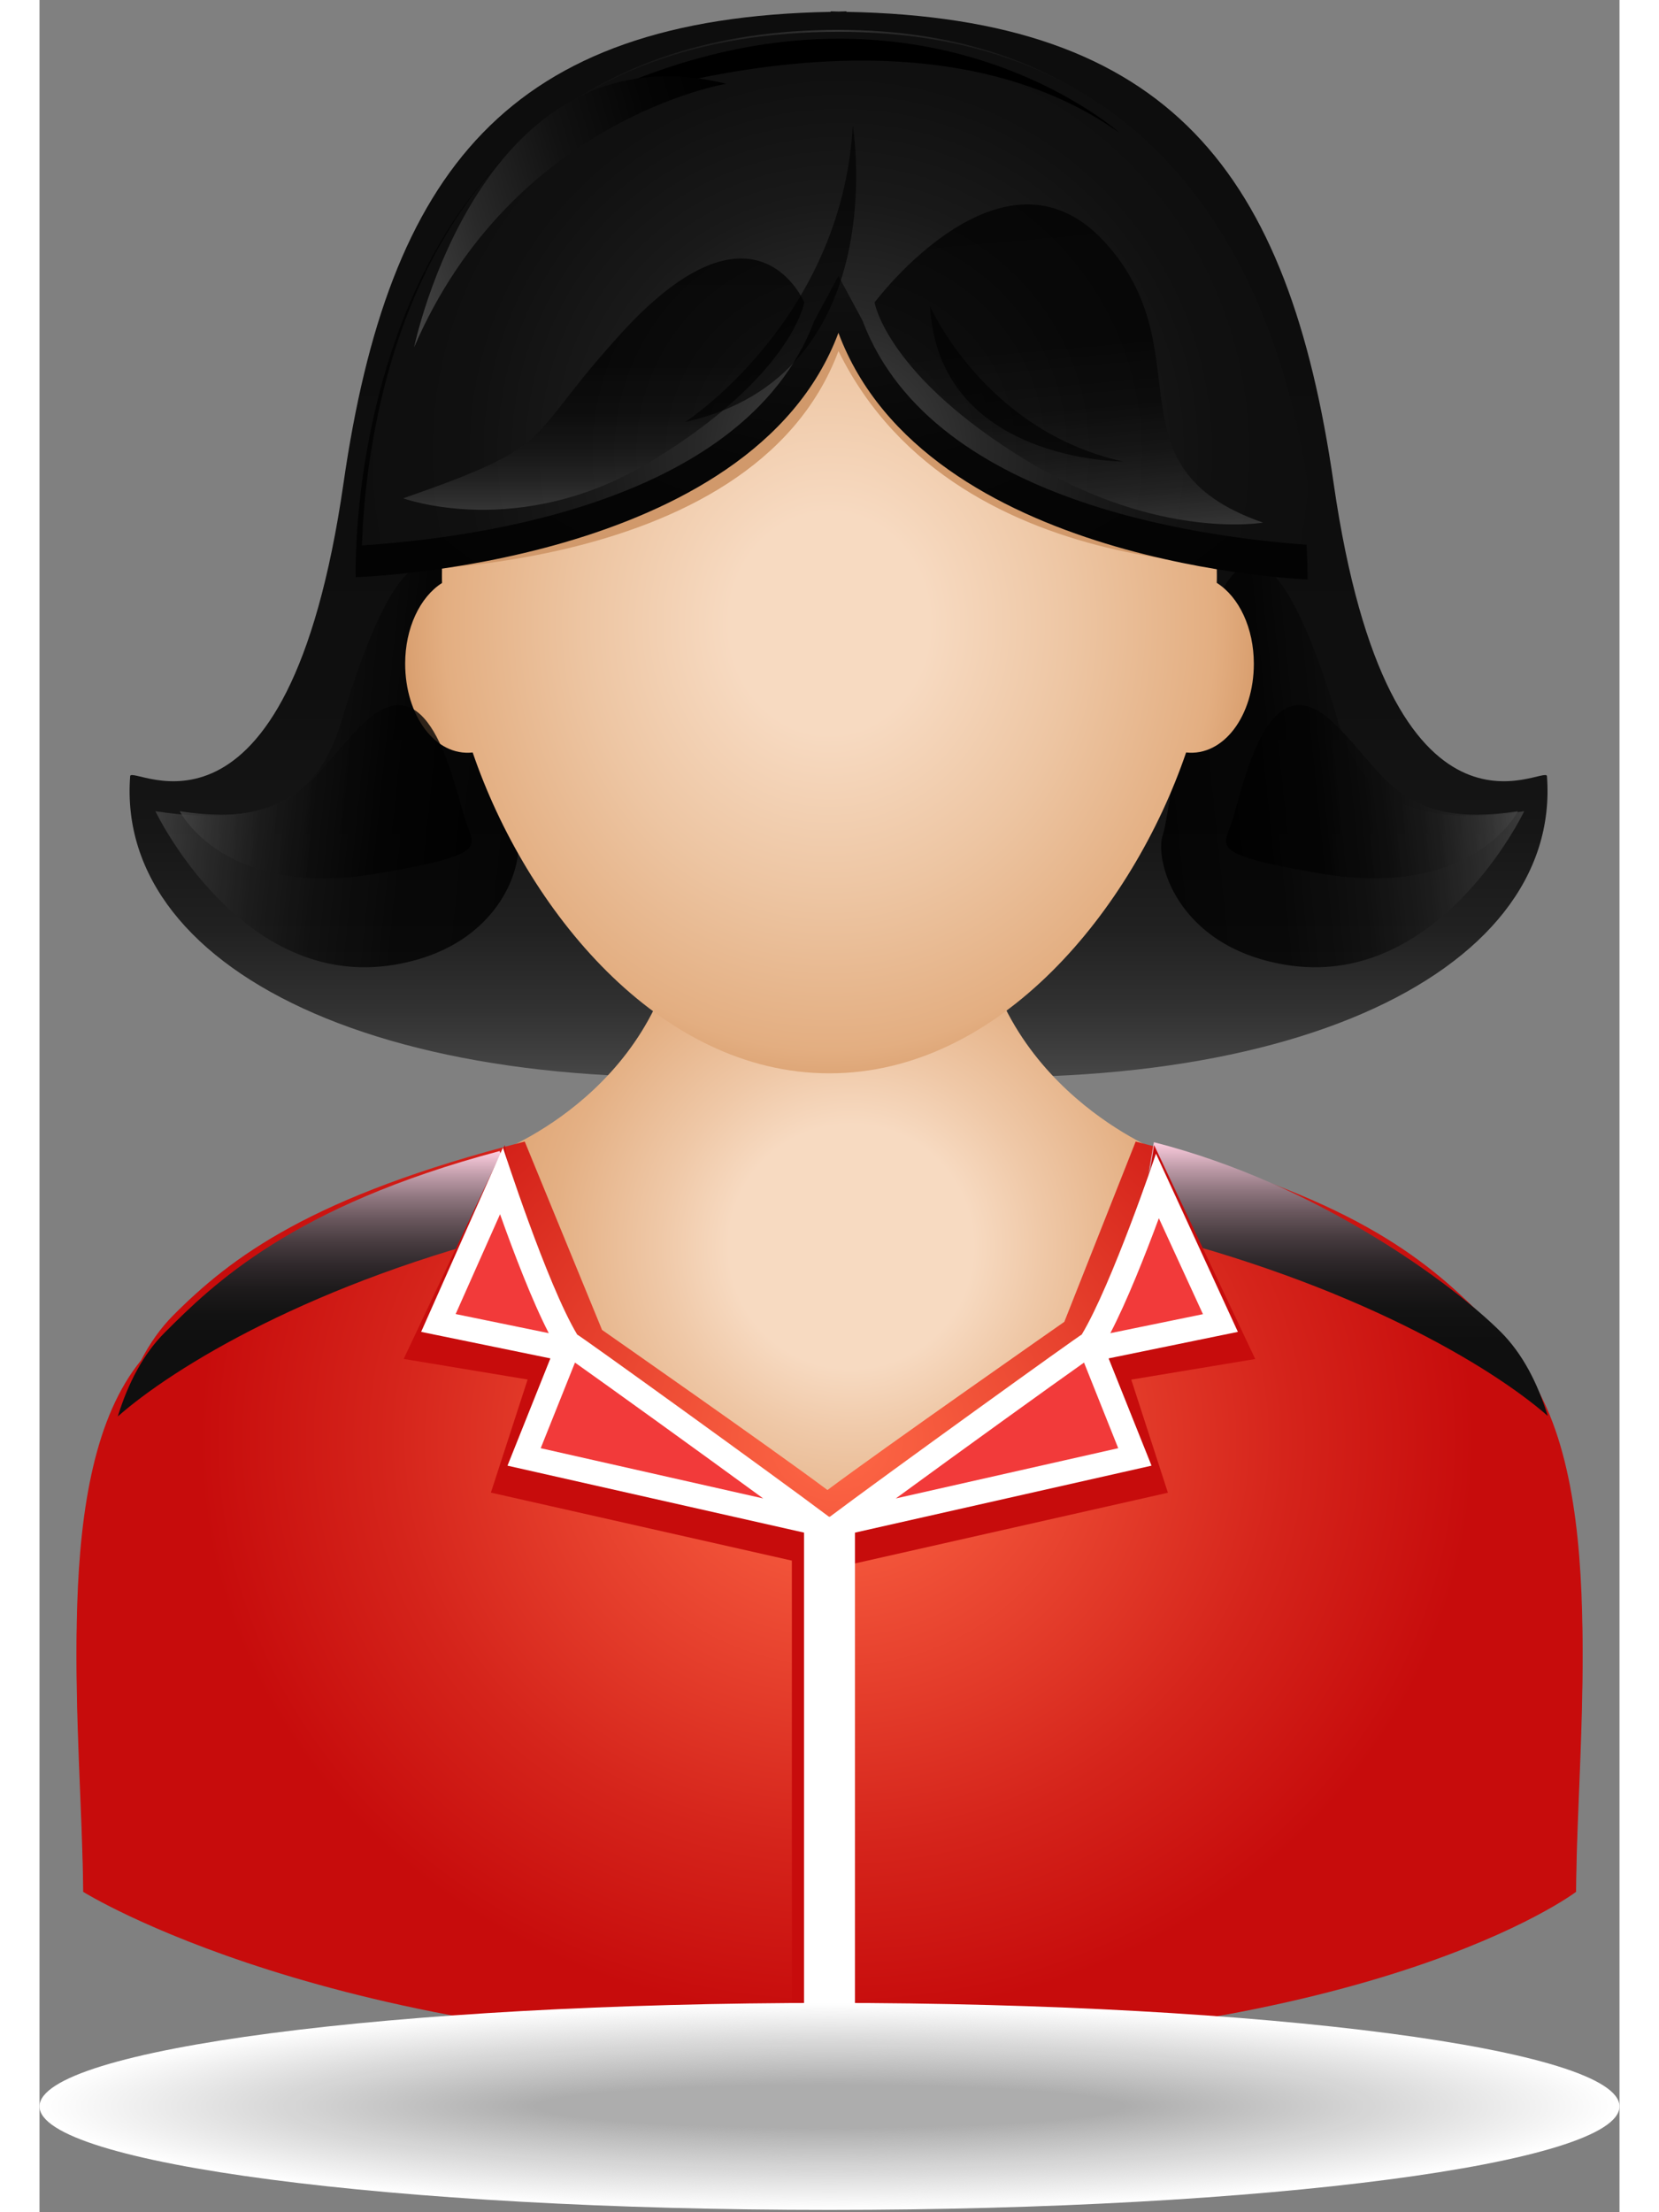 <svg width="30" height="40" viewBox="0 0 55 77" fill="none" xmlns="http://www.w3.org/2000/svg">
<rect x="0" y="0" width="55" height="77" fill="#808080" stroke="none"/>
<path d="M52.475 27.016C52.441 26.566 47.011 30.409 45.048 16.816C43.483 5.975 39.333 0.619 28.089 0.413V0.394C27.996 0.394 27.909 0.402 27.815 0.402C27.722 0.402 27.639 0.394 27.541 0.394V0.413C16.294 0.616 12.148 5.975 10.583 16.816C8.62 30.409 3.19 26.566 3.156 27.016C2.631 33.932 12.561 38.725 27.815 37.216C43.07 38.725 52.996 33.932 52.475 27.016Z" fill="url(#paint0_linear_18_301)"/>
<g opacity="0.8">
<path d="M16.613 29.058C16.197 27.879 14.636 11.27 10.508 25.11C9.795 27.497 8.267 28.881 4.034 28.236C4.034 28.236 7.014 34.492 12.377 33.576C16.174 32.927 16.906 29.891 16.613 29.058Z" fill="url(#paint1_linear_18_301)"/>
</g>
<g opacity="0.8">
<path d="M39.103 29.058C39.52 27.879 41.081 11.27 45.209 25.11C45.922 27.497 47.45 28.881 51.683 28.236C51.683 28.236 48.703 34.492 43.34 33.576C39.539 32.927 38.807 29.891 39.103 29.058Z" fill="url(#paint2_linear_18_301)"/>
</g>
<path d="M38.972 40.064C38.909 40.038 32.634 37.546 32.634 30.795V30.281H22.374V30.795C22.374 37.528 16.291 39.967 16.032 40.064L15.447 40.289L26.709 57.987H28.3L39.562 40.289L38.972 40.064Z" fill="url(#paint3_radial_18_301)"/>
<path d="M40.98 20.287C40.984 20.197 40.984 20.111 40.984 20.021C40.984 12.414 35.565 7.303 27.496 7.303C19.428 7.303 14.009 12.414 14.009 20.021C14.009 20.107 14.009 20.19 14.013 20.291C13.236 20.787 12.729 21.871 12.729 23.098C12.729 24.907 13.776 26.333 15.079 26.191C16.94 31.636 21.552 37.359 27.496 37.359C33.441 37.359 38.053 31.636 39.914 26.191C41.22 26.333 42.271 24.911 42.271 23.102C42.271 21.867 41.761 20.779 40.98 20.287Z" fill="url(#paint4_radial_18_301)"/>
<path d="M51.086 47.348C50.831 46.924 50.538 46.541 50.2 46.204C48.181 44.181 45.588 42.057 38.158 40.158L35.674 46.432C35.674 46.432 29.354 50.846 27.429 52.287C25.504 50.846 19.582 46.714 19.582 46.714L16.891 40.158C9.461 42.061 6.676 44.181 4.657 46.204C4.215 46.646 3.843 47.176 3.535 47.769C0.327 51.69 1.49 60.479 1.52 65.849C1.52 65.849 10.226 71.294 27.245 71.294C46.328 71.294 53.488 65.849 53.488 65.849C53.514 60.276 54.764 51.022 51.086 47.348Z" fill="url(#paint5_radial_18_301)"/>
<path d="M51.086 46.924C50.831 46.5 50.538 46.117 50.2 45.78C48.181 43.757 45.588 41.633 38.158 39.734L35.674 46.009C35.674 46.009 29.354 50.422 27.429 51.863C25.504 50.422 19.582 46.29 19.582 46.29L16.891 39.734C9.461 41.633 6.676 43.757 4.657 45.78C4.215 46.223 3.843 46.752 3.535 47.348C0.327 51.27 1.49 60.059 1.52 65.429C1.52 65.429 10.226 70.874 27.245 70.874C46.328 70.874 53.488 65.429 53.488 65.429C53.514 59.856 54.764 50.598 51.086 46.924Z" fill="url(#paint6_radial_18_301)"/>
<path d="M52.504 49.285C52.14 48.114 51.615 47.108 50.868 46.361C49.202 44.699 44.504 41.209 38.792 39.757L38.259 42.841C45.757 44.68 50.56 47.581 52.504 49.285Z" fill="url(#paint7_linear_18_301)"/>
<path d="M16.017 40.064C8.774 41.989 6.027 44.718 4.361 46.38C3.614 47.127 3.088 48.133 2.724 49.303C4.672 47.588 9.506 44.62 17.019 42.781L16.017 40.064Z" fill="url(#paint8_linear_18_301)"/>
<path d="M27.812 1.464C10.403 1.464 11.217 19.875 11.217 19.875C11.217 19.875 24.779 20.329 27.812 12.219C32 20.73 43.982 19.664 43.982 19.664C43.982 19.664 44.564 1.464 27.812 1.464Z" fill="url(#paint9_radial_18_301)"/>
<path d="M27.811 1.04C10.403 1.04 11.007 20.089 11.007 20.089C11.007 20.089 24.783 19.695 27.811 11.585C30.84 19.695 44.14 20.168 44.14 20.168C44.14 20.168 44.564 1.04 27.811 1.04Z" fill="url(#paint10_radial_18_301)"/>
<path d="M11.225 18.985C11.296 16.595 11.9 9.926 16.201 5.479C19.004 2.578 22.914 1.107 27.815 1.107C32.424 1.107 36.165 2.514 38.942 5.295C43.386 9.742 44.219 16.527 44.373 18.981C41.228 18.76 31.133 17.758 28.648 11.157L27.812 9.603L26.975 11.157C24.479 17.792 14.332 18.771 11.225 18.985Z" fill="url(#paint11_radial_18_301)"/>
<path d="M26.708 54.437L15.713 51.953L16.992 48.016L12.677 47.3L16.197 39.854L16.325 40.654C16.34 40.699 17.811 45.056 18.831 46.804C19.207 47.041 20.306 47.686 22.712 49.424C24.397 50.64 26.461 52.141 27.496 52.914C28.772 51.972 34.634 47.806 36.131 46.861C37.152 45.153 38.657 40.702 38.672 40.657L38.8 39.858L42.32 47.303L38.004 48.02L39.28 51.957L28.285 54.441L26.708 54.437Z" fill="url(#paint12_radial_18_301)"/>
<path d="M27.962 53H26.19V70.874H27.962V53Z" fill="url(#paint13_radial_18_301)"/>
<path d="M28.386 52.797H26.614V71.298H28.386V52.797Z" fill="white"/>
<path d="M37.216 47.281L41.716 46.358L38.864 40.154C38.864 40.154 37.336 44.695 36.278 46.455C36.315 46.392 29.275 51.465 27.497 52.805C25.721 51.465 18.678 46.388 18.719 46.455C17.661 44.695 16.133 39.944 16.133 39.944L13.285 46.358L17.784 47.281L16.291 51.015L27.144 53.465L27.5 53.544L27.857 53.465L38.71 51.015L37.216 47.281Z" fill="url(#paint14_radial_18_301)"/>
<path d="M29.808 52.156C32.026 50.534 35.268 48.197 36.36 47.427L37.55 50.407L29.808 52.156ZM17.447 50.407L18.64 47.427C19.732 48.2 22.974 50.534 25.192 52.156L17.447 50.407ZM14.486 45.738L16.032 42.263C16.505 43.596 17.15 45.284 17.728 46.403L14.486 45.738ZM37.276 46.403C37.85 45.303 38.492 43.682 38.965 42.402L40.5 45.742L37.276 46.403Z" fill="url(#paint15_radial_18_301)"/>
<g opacity="0.8">
<path d="M41.483 28.663C41.899 27.485 42.676 22.974 44.992 25.11C46.823 26.798 47.232 28.881 51.465 28.236C51.465 28.236 49.926 31.317 44.564 30.401C40.77 29.752 41.19 29.497 41.483 28.663Z" fill="url(#paint16_linear_18_301)"/>
</g>
<g opacity="0.8">
<path d="M14.865 28.663C14.448 27.485 13.671 22.974 11.356 25.11C9.525 26.798 9.116 28.881 4.882 28.236C4.882 28.236 6.421 31.317 11.784 30.401C15.582 29.752 15.157 29.497 14.865 28.663Z" fill="url(#paint17_linear_18_301)"/>
</g>
<path d="M37.606 4.631C37.606 4.631 29.602 -2.559 17.465 4.338C17.465 4.338 29.883 -0.867 37.606 4.631Z" fill="url(#paint18_linear_18_301)"/>
<g opacity="0.7">
<path d="M26.622 10.527C26.622 10.527 24.945 6.477 20.287 11.559C16.764 15.401 18.223 15.405 12.662 17.345C12.662 17.345 16.715 18.828 21.271 16.069C26.198 13.082 26.622 10.527 26.622 10.527Z" fill="url(#paint19_linear_18_301)"/>
</g>
<g opacity="0.7">
<path d="M29.069 10.527C29.069 10.527 33.516 4.571 37.055 8.399C40.593 12.227 37.028 16.25 42.59 18.19C42.59 18.19 38.976 18.824 34.42 16.066C29.489 13.082 29.069 10.527 29.069 10.527Z" fill="url(#paint20_linear_18_301)"/>
</g>
<path opacity="0.6" d="M31.002 10.662C31.002 10.662 32.893 14.989 37.708 16.062C37.708 16.066 31.294 16.069 31.002 10.662Z" fill="url(#paint21_linear_18_301)"/>
<path opacity="0.6" d="M22.483 14.685C22.483 14.685 27.928 11.149 28.311 4.372C28.311 4.372 29.756 13.075 22.483 14.685Z" fill="url(#paint22_linear_18_301)"/>
<path d="M23.905 2.916C23.905 2.916 16.463 4.151 13.041 12.084C13.045 12.084 15.353 0.822 23.905 2.916Z" fill="url(#paint23_linear_18_301)"/>
<path d="M55 73.317C55 71.328 42.687 69.715 27.5 69.715C12.313 69.715 0 71.328 0 73.317C0 75.306 12.313 76.92 27.5 76.92C42.687 76.92 55 75.306 55 73.317Z" fill="white"/>
<path d="M54.794 73.317C54.794 71.347 42.575 69.748 27.504 69.748C12.429 69.748 0.21 71.347 0.21 73.317C0.21 75.287 12.429 76.886 27.504 76.886C42.575 76.886 54.794 75.287 54.794 73.317Z" fill="#FEFEFE"/>
<path d="M54.584 73.317C54.584 71.366 42.459 69.782 27.5 69.782C12.542 69.782 0.417 71.366 0.417 73.317C0.417 75.269 12.542 76.852 27.5 76.852C42.459 76.852 54.584 75.269 54.584 73.317Z" fill="#FDFDFD"/>
<path d="M54.377 73.317C54.377 71.385 42.342 69.816 27.5 69.816C12.654 69.816 0.623 71.381 0.623 73.317C0.623 75.25 12.654 76.819 27.5 76.819C42.346 76.819 54.377 75.25 54.377 73.317Z" fill="#FCFCFC"/>
<path d="M54.171 73.317C54.171 71.403 42.23 69.853 27.5 69.853C12.771 69.853 0.829 71.403 0.829 73.317C0.829 75.231 12.771 76.785 27.5 76.785C42.23 76.785 54.171 75.231 54.171 73.317Z" fill="#FBFBFB"/>
<path d="M53.964 73.317C53.964 71.422 42.117 69.887 27.5 69.887C12.883 69.887 1.036 71.422 1.036 73.317C1.036 75.212 12.883 76.747 27.5 76.747C42.117 76.747 53.964 75.212 53.964 73.317Z" fill="#FAFAFA"/>
<path d="M53.758 73.317C53.758 71.441 42.004 69.921 27.504 69.921C13.003 69.921 1.246 71.441 1.246 73.317C1.246 75.194 12.999 76.713 27.504 76.713C42.001 76.713 53.758 75.194 53.758 73.317Z" fill="#F9F9F9"/>
<path d="M53.548 73.317C53.548 71.46 41.884 69.955 27.5 69.955C13.112 69.955 1.449 71.46 1.449 73.317C1.449 75.175 13.112 76.68 27.5 76.68C41.888 76.68 53.548 75.175 53.548 73.317Z" fill="#F8F8F8"/>
<path d="M53.341 73.317C53.341 71.478 41.772 69.989 27.5 69.989C13.228 69.989 1.659 71.478 1.659 73.317C1.659 75.156 13.228 76.646 27.5 76.646C41.772 76.646 53.341 75.156 53.341 73.317Z" fill="#F7F7F7"/>
<path d="M53.135 73.317C53.135 71.497 41.659 70.022 27.5 70.022C13.341 70.022 1.865 71.497 1.865 73.317C1.865 75.137 13.341 76.612 27.5 76.612C41.659 76.612 53.135 75.137 53.135 73.317Z" fill="#F6F6F6"/>
<path d="M52.928 73.317C52.928 71.516 41.543 70.056 27.5 70.056C13.457 70.056 2.072 71.516 2.072 73.317C2.072 75.119 13.457 76.578 27.5 76.578C41.543 76.578 52.928 75.119 52.928 73.317Z" fill="#F5F5F5"/>
<path d="M52.722 73.317C52.722 71.535 41.43 70.09 27.5 70.09C13.57 70.09 2.278 71.535 2.278 73.317C2.278 75.1 13.57 76.544 27.5 76.544C41.43 76.544 52.722 75.1 52.722 73.317Z" fill="#F4F4F4"/>
<path d="M52.516 73.317C52.516 71.553 41.318 70.127 27.504 70.127C13.69 70.127 2.488 71.557 2.488 73.317C2.488 75.081 13.686 76.507 27.504 76.507C41.314 76.507 52.516 75.081 52.516 73.317Z" fill="#F3F3F3"/>
<path d="M52.306 73.317C52.306 71.572 41.197 70.161 27.5 70.161C13.799 70.161 2.694 71.576 2.694 73.317C2.694 75.062 13.799 76.473 27.5 76.473C41.201 76.473 52.306 75.062 52.306 73.317Z" fill="#F2F2F2"/>
<path d="M52.099 73.317C52.099 71.591 41.085 70.195 27.5 70.195C13.911 70.195 2.901 71.595 2.901 73.317C2.901 75.044 13.915 76.44 27.5 76.44C41.085 76.44 52.099 75.044 52.099 73.317Z" fill="#F1F1F1"/>
<path d="M51.893 73.317C51.893 71.614 40.972 70.229 27.5 70.229C14.028 70.229 3.107 71.614 3.107 73.317C3.107 75.025 14.028 76.406 27.5 76.406C40.972 76.406 51.893 75.025 51.893 73.317Z" fill="#F0F0F0"/>
<path d="M51.686 73.317C51.686 71.629 40.86 70.263 27.5 70.263C14.14 70.263 3.314 71.629 3.314 73.317C3.314 75.006 14.14 76.372 27.5 76.372C40.856 76.372 51.686 75.006 51.686 73.317Z" fill="#EFEFEF"/>
<path d="M51.48 73.317C51.48 71.651 40.743 70.296 27.5 70.296C14.257 70.296 3.52 71.647 3.52 73.317C3.52 74.987 14.257 76.338 27.5 76.338C40.743 76.338 51.48 74.987 51.48 73.317Z" fill="#EEEEEE"/>
<path d="M51.273 73.317C51.273 71.67 40.631 70.33 27.504 70.33C14.373 70.33 3.73 71.666 3.73 73.317C3.73 74.969 14.373 76.304 27.504 76.304C40.631 76.304 51.273 74.969 51.273 73.317Z" fill="#EDEDED"/>
<path d="M51.063 73.317C51.063 71.689 40.514 70.364 27.5 70.364C14.486 70.364 3.937 71.685 3.937 73.317C3.937 74.946 14.486 76.271 27.5 76.271C40.514 76.271 51.063 74.946 51.063 73.317Z" fill="#ECECEC"/>
<path d="M50.857 73.317C50.857 71.707 40.398 70.401 27.5 70.401C14.598 70.401 4.143 71.707 4.143 73.317C4.143 74.927 14.602 76.237 27.5 76.237C40.402 76.237 50.857 74.927 50.857 73.317Z" fill="#EBEBEB"/>
<path d="M50.651 73.317C50.651 71.726 40.285 70.435 27.5 70.435C14.714 70.435 4.349 71.726 4.349 73.317C4.349 74.908 14.714 76.199 27.5 76.199C40.285 76.199 50.651 74.908 50.651 73.317Z" fill="#EAEAEA"/>
<path d="M50.444 73.317C50.444 71.745 40.173 70.469 27.5 70.469C14.827 70.469 4.556 71.745 4.556 73.317C4.556 74.89 14.827 76.166 27.5 76.166C40.173 76.166 50.444 74.89 50.444 73.317Z" fill="#E9E9E9"/>
<path d="M50.238 73.317C50.238 71.764 40.06 70.503 27.504 70.503C14.947 70.503 4.766 71.764 4.766 73.317C4.766 74.871 14.943 76.132 27.504 76.132C40.056 76.132 50.238 74.871 50.238 73.317Z" fill="#E8E8E8"/>
<path d="M50.028 73.317C50.028 71.782 39.94 70.536 27.5 70.536C15.056 70.536 4.969 71.782 4.969 73.317C4.969 74.852 15.056 76.098 27.5 76.098C39.944 76.098 50.028 74.852 50.028 73.317Z" fill="#E7E7E7"/>
<path d="M49.821 73.317C49.821 71.801 39.828 70.57 27.5 70.57C15.172 70.57 5.179 71.801 5.179 73.317C5.179 74.833 15.172 76.064 27.5 76.064C39.828 76.064 49.821 74.833 49.821 73.317Z" fill="#E6E6E6"/>
<path d="M49.615 73.317C49.615 71.82 39.715 70.604 27.5 70.604C15.285 70.604 5.385 71.82 5.385 73.317C5.385 74.815 15.285 76.03 27.5 76.03C39.715 76.03 49.615 74.815 49.615 73.317Z" fill="#E5E5E5"/>
<path d="M49.408 73.317C49.408 71.839 39.599 70.642 27.5 70.642C15.401 70.642 5.592 71.839 5.592 73.317C5.592 74.796 15.401 75.997 27.5 75.997C39.599 75.997 49.408 74.796 49.408 73.317Z" fill="#E4E4E4"/>
<path d="M49.202 73.317C49.202 71.857 39.486 70.675 27.5 70.675C15.514 70.675 5.798 71.857 5.798 73.317C5.798 74.777 15.514 75.959 27.5 75.959C39.486 75.959 49.202 74.777 49.202 73.317Z" fill="#E3E3E3"/>
<path d="M48.996 73.317C48.996 71.876 39.374 70.709 27.504 70.709C15.634 70.709 6.008 71.876 6.008 73.317C6.008 74.758 15.63 75.925 27.504 75.925C39.37 75.925 48.996 74.758 48.996 73.317Z" fill="#E2E2E2"/>
<path d="M48.785 73.317C48.785 71.895 39.254 70.743 27.5 70.743C15.743 70.743 6.214 71.895 6.214 73.317C6.214 74.74 15.746 75.892 27.5 75.892C39.257 75.892 48.785 74.74 48.785 73.317Z" fill="#E1E1E1"/>
<path d="M48.579 73.317C48.579 71.914 39.141 70.777 27.5 70.777C15.859 70.777 6.421 71.914 6.421 73.317C6.421 74.721 15.859 75.858 27.5 75.858C39.141 75.858 48.579 74.721 48.579 73.317Z" fill="#E0E0E0"/>
<path d="M48.373 73.317C48.373 71.932 39.028 70.81 27.5 70.81C15.972 70.81 6.627 71.932 6.627 73.317C6.627 74.702 15.972 75.824 27.5 75.824C39.028 75.824 48.373 74.702 48.373 73.317Z" fill="#DFDFDF"/>
<path d="M48.166 73.317C48.166 71.951 38.916 70.844 27.5 70.844C16.084 70.844 6.834 71.951 6.834 73.317C6.834 74.683 16.084 75.79 27.5 75.79C38.912 75.79 48.166 74.683 48.166 73.317Z" fill="#DEDEDE"/>
<path d="M47.96 73.317C47.96 71.97 38.8 70.878 27.504 70.878C16.204 70.878 7.044 71.97 7.044 73.317C7.044 74.664 16.204 75.757 27.504 75.757C38.8 75.757 47.96 74.664 47.96 73.317Z" fill="#DDDDDD"/>
<path d="M47.75 73.317C47.75 71.989 38.683 70.912 27.5 70.912C16.313 70.912 7.246 71.989 7.246 73.317C7.246 74.646 16.313 75.723 27.5 75.723C38.683 75.723 47.75 74.646 47.75 73.317Z" fill="#DCDCDC"/>
<path d="M47.543 73.317C47.543 72.007 38.571 70.949 27.5 70.949C16.43 70.949 7.457 72.011 7.457 73.317C7.457 74.627 16.43 75.689 27.5 75.689C38.571 75.689 47.543 74.627 47.543 73.317Z" fill="#DBDBDB"/>
<path d="M47.337 73.317C47.337 72.026 38.454 70.983 27.5 70.983C16.542 70.983 7.663 72.03 7.663 73.317C7.663 74.608 16.546 75.652 27.5 75.652C38.458 75.652 47.337 74.608 47.337 73.317Z" fill="#DADADA"/>
<path d="M47.131 73.317C47.131 72.045 38.342 71.017 27.5 71.017C16.658 71.017 7.87 72.049 7.87 73.317C7.87 74.589 16.658 75.618 27.5 75.618C38.342 75.618 47.131 74.589 47.131 73.317Z" fill="#D9D9D9"/>
<path d="M46.924 73.317C46.924 72.064 38.229 71.05 27.5 71.05C16.771 71.05 8.076 72.064 8.076 73.317C8.076 74.571 16.771 75.584 27.5 75.584C38.225 75.584 46.924 74.571 46.924 73.317Z" fill="#D8D8D8"/>
<path d="M46.718 73.317C46.718 72.083 38.113 71.085 27.504 71.085C16.891 71.085 8.286 72.083 8.286 73.317C8.286 74.552 16.891 75.55 27.504 75.55C38.113 75.55 46.718 74.552 46.718 73.317Z" fill="#D7D7D7"/>
<path d="M46.508 73.317C46.508 72.105 37.996 71.118 27.5 71.118C17 71.118 8.489 72.101 8.489 73.317C8.489 74.533 17 75.516 27.5 75.516C38 75.516 46.508 74.533 46.508 73.317Z" fill="#D6D6D6"/>
<path d="M46.301 73.317C46.301 72.124 37.884 71.152 27.5 71.152C17.116 71.152 8.699 72.12 8.699 73.317C8.699 74.514 17.116 75.483 27.5 75.483C37.884 75.483 46.301 74.514 46.301 73.317Z" fill="#D6D6D6"/>
<path d="M46.095 73.317C46.095 72.143 37.771 71.186 27.5 71.186C17.229 71.186 8.905 72.139 8.905 73.317C8.905 74.492 17.229 75.449 27.5 75.449C37.771 75.449 46.095 74.492 46.095 73.317Z" fill="#D5D5D5"/>
<path d="M45.888 73.317C45.888 72.162 37.655 71.223 27.5 71.223C17.345 71.223 9.112 72.162 9.112 73.317C9.112 74.473 17.345 75.411 27.5 75.411C37.655 75.415 45.888 74.477 45.888 73.317Z" fill="#D4D4D4"/>
<path d="M45.682 73.317C45.682 72.18 37.542 71.257 27.5 71.257C17.458 71.257 9.318 72.18 9.318 73.317C9.318 74.454 17.458 75.378 27.5 75.378C37.542 75.378 45.682 74.454 45.682 73.317Z" fill="#D3D3D3"/>
<path d="M45.476 73.317C45.476 72.199 37.43 71.291 27.504 71.291C17.578 71.291 9.528 72.199 9.528 73.317C9.528 74.436 17.574 75.344 27.504 75.344C37.426 75.344 45.476 74.436 45.476 73.317Z" fill="#D2D2D2"/>
<path d="M45.265 73.317C45.265 72.218 37.31 71.325 27.5 71.325C17.686 71.325 9.735 72.218 9.735 73.317C9.735 74.417 17.69 75.31 27.5 75.31C37.313 75.31 45.265 74.417 45.265 73.317Z" fill="#D1D1D1"/>
<path d="M45.059 73.317C45.059 72.237 37.197 71.358 27.5 71.358C17.803 71.358 9.941 72.237 9.941 73.317C9.941 74.398 17.803 75.276 27.5 75.276C37.197 75.276 45.059 74.398 45.059 73.317Z" fill="#D0D0D0"/>
<path d="M44.853 73.317C44.853 72.255 37.084 71.392 27.5 71.392C17.916 71.392 10.147 72.255 10.147 73.317C10.147 74.379 17.916 75.242 27.5 75.242C37.084 75.242 44.853 74.379 44.853 73.317Z" fill="#CFCFCF"/>
<path d="M44.646 73.317C44.646 72.274 36.968 71.426 27.5 71.426C18.032 71.426 10.354 72.27 10.354 73.317C10.354 74.36 18.032 75.209 27.5 75.209C36.968 75.209 44.646 74.36 44.646 73.317Z" fill="#CECECE"/>
<path d="M44.44 73.317C44.44 72.293 36.856 71.46 27.504 71.46C18.148 71.46 10.564 72.289 10.564 73.317C10.564 74.342 18.148 75.175 27.504 75.175C36.856 75.175 44.44 74.342 44.44 73.317Z" fill="#CDCDCD"/>
<path d="M44.23 73.317C44.23 72.311 36.739 71.497 27.5 71.497C18.261 71.497 10.767 72.311 10.767 73.317C10.767 74.323 18.257 75.141 27.5 75.141C36.739 75.141 44.23 74.323 44.23 73.317Z" fill="#CCCCCC"/>
<path d="M44.023 73.317C44.023 72.33 36.627 71.531 27.5 71.531C18.373 71.531 10.977 72.33 10.977 73.317C10.977 74.304 18.373 75.104 27.5 75.104C36.627 75.104 44.023 74.304 44.023 73.317Z" fill="#CBCBCB"/>
<path d="M43.817 73.317C43.817 72.349 36.51 71.565 27.5 71.565C18.49 71.565 11.183 72.349 11.183 73.317C11.183 74.285 18.49 75.07 27.5 75.07C36.51 75.07 43.817 74.285 43.817 73.317Z" fill="#CACACA"/>
<path d="M43.611 73.317C43.611 72.368 36.398 71.598 27.5 71.598C18.602 71.598 11.389 72.368 11.389 73.317C11.389 74.267 18.602 75.036 27.5 75.036C36.398 75.036 43.611 74.267 43.611 73.317Z" fill="#C9C9C9"/>
<path d="M43.404 73.317C43.404 72.387 36.285 71.632 27.5 71.632C18.715 71.632 11.596 72.387 11.596 73.317C11.596 74.248 18.715 75.002 27.5 75.002C36.281 75.002 43.404 74.248 43.404 73.317Z" fill="#C8C8C8"/>
<path d="M43.194 73.317C43.194 72.405 36.169 71.666 27.5 71.666C18.831 71.666 11.802 72.405 11.802 73.317C11.802 74.229 18.831 74.968 27.5 74.968C36.169 74.968 43.194 74.229 43.194 73.317Z" fill="#C7C7C7"/>
<path d="M42.988 73.317C42.988 72.424 36.053 71.7 27.5 71.7C18.944 71.7 12.009 72.424 12.009 73.317C12.009 74.21 18.944 74.935 27.5 74.935C36.056 74.935 42.988 74.21 42.988 73.317Z" fill="#C6C6C6"/>
<path d="M42.781 73.317C42.781 72.443 35.94 71.737 27.5 71.737C19.06 71.737 12.219 72.447 12.219 73.317C12.219 74.192 19.06 74.901 27.5 74.901C35.94 74.901 42.781 74.192 42.781 73.317Z" fill="#C5C5C5"/>
<path d="M42.575 73.317C42.575 72.462 35.827 71.771 27.5 71.771C19.173 71.771 12.425 72.465 12.425 73.317C12.425 74.173 19.173 74.863 27.5 74.863C35.827 74.867 42.575 74.173 42.575 73.317Z" fill="#C4C4C4"/>
<path d="M42.368 73.317C42.368 72.48 35.711 71.805 27.5 71.805C19.289 71.805 12.632 72.484 12.632 73.317C12.632 74.154 19.289 74.83 27.5 74.83C35.711 74.83 42.368 74.154 42.368 73.317Z" fill="#C3C3C3"/>
<path d="M42.162 73.317C42.162 72.499 35.598 71.839 27.5 71.839C19.402 71.839 12.838 72.499 12.838 73.317C12.838 74.135 19.402 74.796 27.5 74.796C35.598 74.796 42.162 74.135 42.162 73.317Z" fill="#C2C2C2"/>
<path d="M41.956 73.317C41.956 72.522 35.486 71.873 27.504 71.873C19.522 71.873 13.048 72.518 13.048 73.317C13.048 74.117 19.518 74.762 27.504 74.762C35.482 74.762 41.956 74.117 41.956 73.317Z" fill="#C1C1C1"/>
<path d="M41.745 73.317C41.745 72.537 35.366 71.906 27.5 71.906C19.631 71.906 13.255 72.537 13.255 73.317C13.255 74.098 19.634 74.728 27.5 74.728C35.37 74.728 41.745 74.098 41.745 73.317Z" fill="#C0C0C0"/>
<path d="M41.539 73.317C41.539 72.559 35.253 71.94 27.5 71.94C19.747 71.94 13.461 72.555 13.461 73.317C13.461 74.079 19.747 74.694 27.5 74.694C35.253 74.694 41.539 74.079 41.539 73.317Z" fill="#BFBFBF"/>
<path d="M41.333 73.317C41.333 72.578 35.141 71.974 27.5 71.974C19.859 71.974 13.667 72.574 13.667 73.317C13.667 74.06 19.859 74.661 27.5 74.661C35.141 74.661 41.333 74.06 41.333 73.317Z" fill="#BEBEBE"/>
<path d="M41.126 73.317C41.126 72.597 35.028 72.011 27.5 72.011C19.976 72.011 13.874 72.597 13.874 73.317C13.874 74.038 19.976 74.627 27.5 74.627C35.024 74.627 41.126 74.038 41.126 73.317Z" fill="#BDBDBD"/>
<path d="M40.92 73.317C40.92 72.616 34.912 72.045 27.504 72.045C20.092 72.045 14.084 72.616 14.084 73.317C14.084 74.023 20.092 74.59 27.504 74.59C34.912 74.59 40.92 74.023 40.92 73.317Z" fill="#BCBCBC"/>
<path d="M40.71 73.317C40.71 72.634 34.795 72.079 27.5 72.079C20.205 72.079 14.287 72.634 14.287 73.317C14.287 74 20.201 74.556 27.5 74.556C34.795 74.556 40.71 74 40.71 73.317Z" fill="#BBBBBB"/>
<path d="M40.503 73.317C40.503 72.653 34.683 72.113 27.5 72.113C20.317 72.113 14.497 72.653 14.497 73.317C14.497 73.982 20.317 74.522 27.5 74.522C34.683 74.522 40.503 73.982 40.503 73.317Z" fill="#BABABA"/>
<path d="M40.297 73.317C40.297 72.672 34.566 72.147 27.5 72.147C20.433 72.147 14.703 72.672 14.703 73.317C14.703 73.963 20.433 74.488 27.5 74.488C34.566 74.488 40.297 73.963 40.297 73.317Z" fill="#B9B9B9"/>
<path d="M40.09 73.317C40.09 72.691 34.454 72.18 27.5 72.18C20.546 72.18 14.91 72.691 14.91 73.317C14.91 73.944 20.546 74.454 27.5 74.454C34.454 74.454 40.09 73.944 40.09 73.317Z" fill="#B8B8B8"/>
<path d="M39.884 73.317C39.884 72.709 34.341 72.214 27.5 72.214C20.663 72.214 15.116 72.709 15.116 73.317C15.116 73.925 20.659 74.421 27.5 74.421C34.337 74.421 39.884 73.925 39.884 73.317Z" fill="#B7B7B7"/>
<path d="M39.678 73.317C39.678 72.728 34.225 72.248 27.504 72.248C20.779 72.248 15.326 72.728 15.326 73.317C15.326 73.906 20.779 74.387 27.504 74.387C34.225 74.387 39.678 73.906 39.678 73.317Z" fill="#B6B6B6"/>
<path d="M39.468 73.317C39.468 72.747 34.109 72.285 27.5 72.285C20.888 72.285 15.533 72.747 15.533 73.317C15.533 73.888 20.892 74.353 27.5 74.353C34.109 74.353 39.468 73.888 39.468 73.317Z" fill="#B5B5B5"/>
<path d="M39.261 73.317C39.261 72.766 33.996 72.319 27.5 72.319C21.004 72.319 15.739 72.766 15.739 73.317C15.739 73.869 21.004 74.316 27.5 74.316C33.996 74.316 39.261 73.869 39.261 73.317Z" fill="#B4B4B4"/>
<path d="M39.055 73.317C39.055 72.784 33.88 72.353 27.5 72.353C21.117 72.353 15.945 72.784 15.945 73.317C15.945 73.85 21.12 74.282 27.5 74.282C33.88 74.282 39.055 73.85 39.055 73.317Z" fill="#B3B3B3"/>
<path d="M38.848 73.317C38.848 72.803 33.767 72.386 27.5 72.386C21.233 72.386 16.152 72.803 16.152 73.317C16.152 73.831 21.233 74.248 27.5 74.248C33.767 74.248 38.848 73.831 38.848 73.317Z" fill="#B2B2B2"/>
<path d="M38.642 73.317C38.642 72.822 33.654 72.42 27.504 72.42C21.349 72.42 16.362 72.822 16.362 73.317C16.362 73.812 21.349 74.214 27.504 74.214C33.654 74.214 38.642 73.812 38.642 73.317Z" fill="#B1B1B1"/>
<path d="M38.432 73.317C38.432 72.841 33.538 72.454 27.5 72.454C21.462 72.454 16.564 72.841 16.564 73.317C16.564 73.794 21.458 74.18 27.5 74.18C33.538 74.18 38.432 73.794 38.432 73.317Z" fill="#B0B0B0"/>
<path d="M38.225 73.317C38.225 72.859 33.422 72.488 27.5 72.488C21.574 72.488 16.775 72.859 16.775 73.317C16.775 73.775 21.578 74.147 27.5 74.147C33.425 74.147 38.225 73.775 38.225 73.317Z" fill="#AFAFAF"/>
<path d="M38.019 73.317C38.019 72.878 33.309 72.522 27.5 72.522C21.691 72.522 16.981 72.878 16.981 73.317C16.981 73.756 21.691 74.113 27.5 74.113C33.309 74.113 38.019 73.756 38.019 73.317Z" fill="#AEAEAE"/>
<path d="M37.812 73.317C37.812 72.897 33.197 72.559 27.5 72.559C21.803 72.559 17.188 72.901 17.188 73.317C17.188 73.737 21.803 74.079 27.5 74.079C33.197 74.079 37.812 73.737 37.812 73.317Z" fill="#ADADAD"/>
<defs>
<linearGradient id="paint0_linear_18_301" x1="27.813" y1="37.496" x2="27.813" y2="0.396" gradientUnits="userSpaceOnUse">
<stop stop-color="#474747"/>
<stop offset="0.062" stop-color="#323232"/>
<stop offset="0.138" stop-color="#212121"/>
<stop offset="0.232" stop-color="#161616"/>
<stop offset="0.364" stop-color="#0F0F0F"/>
<stop offset="0.731" stop-color="#0D0D0D"/>
</linearGradient>
<linearGradient id="paint1_linear_18_301" x1="4.54" y1="23.36" x2="17.181" y2="24.668" gradientUnits="userSpaceOnUse">
<stop stop-color="#454545"/>
<stop offset="0.119" stop-color="#313131"/>
<stop offset="0.286" stop-color="#1B1B1B"/>
<stop offset="0.471" stop-color="#0C0C0C"/>
<stop offset="0.686" stop-color="#030303"/>
<stop offset="1"/>
</linearGradient>
<linearGradient id="paint2_linear_18_301" x1="51.175" y1="23.36" x2="38.534" y2="24.668" gradientUnits="userSpaceOnUse">
<stop stop-color="#454545"/>
<stop offset="0.119" stop-color="#313131"/>
<stop offset="0.286" stop-color="#1B1B1B"/>
<stop offset="0.471" stop-color="#0C0C0C"/>
<stop offset="0.686" stop-color="#030303"/>
<stop offset="1"/>
</linearGradient>
<radialGradient id="paint3_radial_18_301" cx="0" cy="0" r="1" gradientUnits="userSpaceOnUse" gradientTransform="translate(28.25 43.383) scale(12.986 12.986)">
<stop offset="0.328" stop-color="#F7DAC1"/>
<stop offset="0.513" stop-color="#EFC8A7"/>
<stop offset="0.798" stop-color="#E4B084"/>
<stop offset="0.952" stop-color="#E0A777"/>
</radialGradient>
<radialGradient id="paint4_radial_18_301" cx="0" cy="0" r="1" gradientUnits="userSpaceOnUse" gradientTransform="translate(27.5 21.695) scale(14.899 16.491)">
<stop offset="0.233" stop-color="#F7DAC1"/>
<stop offset="0.578" stop-color="#EDC5A2"/>
<stop offset="0.903" stop-color="#E3AE81"/>
<stop offset="1" stop-color="#D99F6F"/>
</radialGradient>
<radialGradient id="paint5_radial_18_301" cx="0" cy="0" r="1" gradientUnits="userSpaceOnUse" gradientTransform="translate(27.754 50.549) scale(22.92 20.837)">
<stop offset="0.032" stop-color="#C70C0C"/>
<stop offset="1" stop-color="#C70C0C"/>
</radialGradient>
<radialGradient id="paint6_radial_18_301" cx="0" cy="0" r="1" gradientUnits="userSpaceOnUse" gradientTransform="translate(27.754 50.126) scale(22.92 20.837)">
<stop stop-color="#FF6947"/>
<stop offset="0.076" stop-color="#FA6142"/>
<stop offset="0.68" stop-color="#D5241B"/>
<stop offset="0.968" stop-color="#C70C0C"/>
</radialGradient>
<linearGradient id="paint7_linear_18_301" x1="45.381" y1="49.286" x2="45.381" y2="39.758" gradientUnits="userSpaceOnUse">
<stop offset="0.269" stop-color="#0F0F0F"/>
<stop offset="0.382" stop-color="#121212"/>
<stop offset="0.478" stop-color="#1D1A1B"/>
<stop offset="0.569" stop-color="#2F282B"/>
<stop offset="0.657" stop-color="#483C40"/>
<stop offset="0.741" stop-color="#68565C"/>
<stop offset="0.824" stop-color="#8F767F"/>
<stop offset="0.905" stop-color="#BE9BA8"/>
<stop offset="0.984" stop-color="#F3C5D6"/>
<stop offset="1" stop-color="#FFCFE0"/>
</linearGradient>
<linearGradient id="paint8_linear_18_301" x1="9.87" y1="49.304" x2="9.87" y2="40.064" gradientUnits="userSpaceOnUse">
<stop offset="0.269" stop-color="#0F0F0F"/>
<stop offset="0.382" stop-color="#121212"/>
<stop offset="0.478" stop-color="#1D1A1B"/>
<stop offset="0.569" stop-color="#2F282B"/>
<stop offset="0.657" stop-color="#483C40"/>
<stop offset="0.741" stop-color="#68565C"/>
<stop offset="0.824" stop-color="#8F767F"/>
<stop offset="0.905" stop-color="#BE9BA8"/>
<stop offset="0.984" stop-color="#F3C5D6"/>
<stop offset="1" stop-color="#FFCFE0"/>
</linearGradient>
<radialGradient id="paint9_radial_18_301" cx="0" cy="0" r="1" gradientUnits="userSpaceOnUse" gradientTransform="translate(27.694 1.377) scale(24.504 25.261)">
<stop offset="0.156" stop-color="#D1996B"/>
<stop offset="1" stop-color="#D1996B"/>
</radialGradient>
<radialGradient id="paint10_radial_18_301" cx="0" cy="0" r="1" gradientUnits="userSpaceOnUse" gradientTransform="translate(27.67 0.95) scale(25.148 25.925)">
<stop stop-color="#333333"/>
<stop offset="0.172" stop-color="#1E1E1E"/>
<stop offset="0.37" stop-color="#0F0F0F"/>
<stop offset="0.599" stop-color="#060606"/>
<stop offset="0.925" stop-color="#030303"/>
</radialGradient>
<radialGradient id="paint11_radial_18_301" cx="0" cy="0" r="1" gradientUnits="userSpaceOnUse" gradientTransform="translate(27.894 15.705) scale(21.108 20.94)">
<stop stop-color="#4A4A4A"/>
<stop offset="0.07" stop-color="#3E3E3E"/>
<stop offset="0.235" stop-color="#282828"/>
<stop offset="0.417" stop-color="#191919"/>
<stop offset="0.626" stop-color="#101010"/>
<stop offset="0.925" stop-color="#0D0D0D"/>
</radialGradient>
<radialGradient id="paint12_radial_18_301" cx="0" cy="0" r="1" gradientUnits="userSpaceOnUse" gradientTransform="translate(27.5 47.145) scale(12.918)">
<stop offset="0.032" stop-color="#C70C0C"/>
<stop offset="1" stop-color="#C70C0C"/>
</radialGradient>
<radialGradient id="paint13_radial_18_301" cx="0" cy="0" r="1" gradientUnits="userSpaceOnUse" gradientTransform="translate(27.076 61.936) scale(6.35)">
<stop offset="0.032" stop-color="#C70C0C"/>
<stop offset="1" stop-color="#C70C0C"/>
</radialGradient>
<radialGradient id="paint14_radial_18_301" cx="0" cy="0" r="1" gradientUnits="userSpaceOnUse" gradientTransform="translate(27.5 46.744) scale(12.323 12.323)">
<stop offset="0.032" stop-color="white"/>
<stop offset="1" stop-color="white"/>
</radialGradient>
<radialGradient id="paint15_radial_18_301" cx="0" cy="0" r="1" gradientUnits="userSpaceOnUse" gradientTransform="translate(27.493 47.21) scale(9.84 9.84)">
<stop offset="0.032" stop-color="#F23A3A"/>
<stop offset="1" stop-color="#F23A3A"/>
</radialGradient>
<linearGradient id="paint16_linear_18_301" x1="51.15" y1="25.178" x2="40.985" y2="26.23" gradientUnits="userSpaceOnUse">
<stop stop-color="#454545"/>
<stop offset="0.119" stop-color="#313131"/>
<stop offset="0.286" stop-color="#1B1B1B"/>
<stop offset="0.471" stop-color="#0C0C0C"/>
<stop offset="0.686" stop-color="#030303"/>
<stop offset="1"/>
</linearGradient>
<linearGradient id="paint17_linear_18_301" x1="5.199" y1="25.178" x2="15.363" y2="26.23" gradientUnits="userSpaceOnUse">
<stop stop-color="#454545"/>
<stop offset="0.119" stop-color="#313131"/>
<stop offset="0.286" stop-color="#1B1B1B"/>
<stop offset="0.471" stop-color="#0C0C0C"/>
<stop offset="0.686" stop-color="#030303"/>
<stop offset="1"/>
</linearGradient>
<linearGradient id="paint18_linear_18_301" x1="27.535" y1="4.671" x2="27.521" y2="1.347" gradientUnits="userSpaceOnUse">
<stop offset="0.731"/>
<stop offset="0.973"/>
</linearGradient>
<linearGradient id="paint19_linear_18_301" x1="19.641" y1="17.739" x2="19.641" y2="8.995" gradientUnits="userSpaceOnUse">
<stop stop-color="#454545"/>
<stop offset="0.021" stop-color="#3F3F3F"/>
<stop offset="0.125" stop-color="#282828"/>
<stop offset="0.244" stop-color="#161616"/>
<stop offset="0.387" stop-color="#090909"/>
<stop offset="0.577" stop-color="#020202"/>
<stop offset="1"/>
</linearGradient>
<linearGradient id="paint20_linear_18_301" x1="36.215" y1="18.758" x2="35.183" y2="7.031" gradientUnits="userSpaceOnUse">
<stop stop-color="#454545"/>
<stop offset="0.021" stop-color="#3F3F3F"/>
<stop offset="0.125" stop-color="#282828"/>
<stop offset="0.244" stop-color="#161616"/>
<stop offset="0.387" stop-color="#090909"/>
<stop offset="0.577" stop-color="#020202"/>
<stop offset="1"/>
</linearGradient>
<linearGradient id="paint21_linear_18_301" x1="30.516" y1="10.964" x2="34.789" y2="17.872" gradientUnits="userSpaceOnUse">
<stop offset="0.129"/>
<stop offset="0.78"/>
</linearGradient>
<linearGradient id="paint22_linear_18_301" x1="22.999" y1="15.279" x2="31.416" y2="7.93" gradientUnits="userSpaceOnUse">
<stop offset="0.129"/>
<stop offset="0.78"/>
</linearGradient>
<linearGradient id="paint23_linear_18_301" x1="23.611" y1="1.917" x2="11.13" y2="5.597" gradientUnits="userSpaceOnUse">
<stop/>
<stop offset="0.225" stop-color="#050505"/>
<stop offset="0.48" stop-color="#121212"/>
<stop offset="0.748" stop-color="#292929"/>
<stop offset="1" stop-color="#454545"/>
</linearGradient>
</defs>
</svg>
